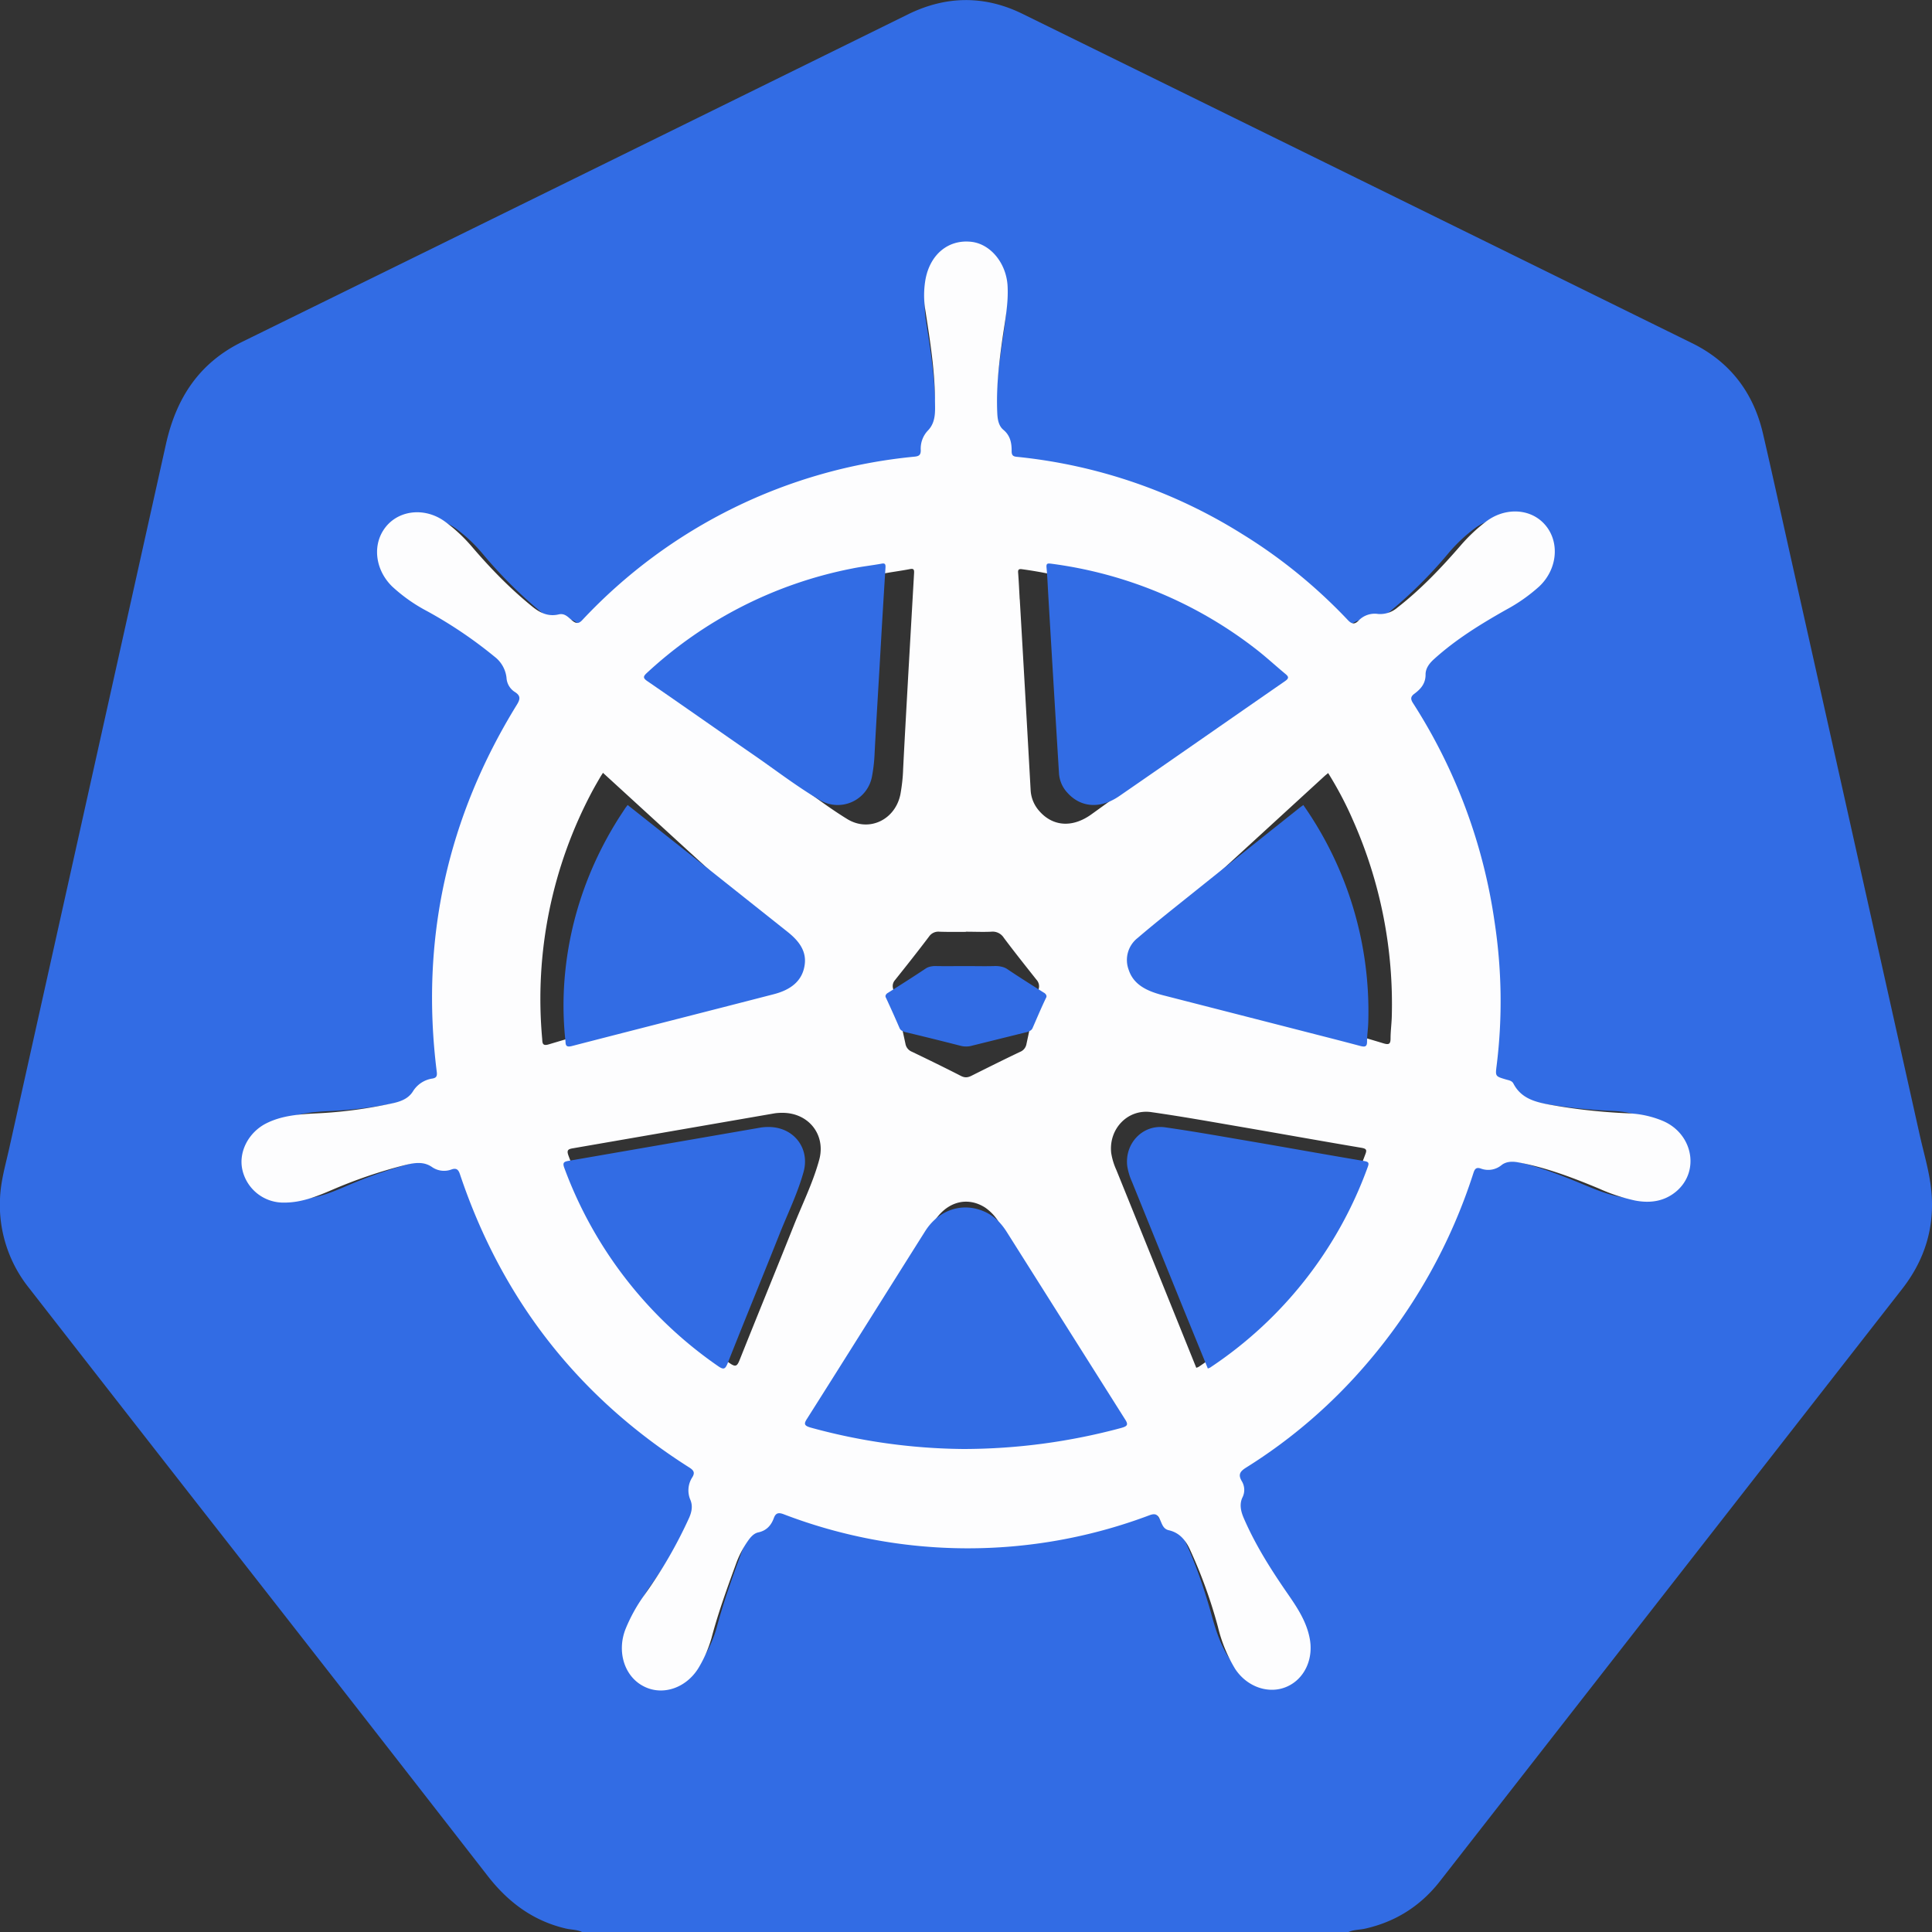 <svg width="24" height="24" fill="none" xmlns="http://www.w3.org/2000/svg"><rect width="100%" height="100%" fill="#333333" stroke="none"/><path d="M16.75 24H7.23c-.064-.031-.134-.027-.201-.043-.403-.094-.715-.324-.972-.655-1.197-1.54-2.396-3.077-3.598-4.612-.701-.897-1.401-1.794-2.1-2.692a1.652 1.652 0 0 1-.358-1.127c.01-.202.066-.395.11-.59l1.95-8.762c.129-.58.416-1.01.942-1.27C5.763 2.894 8.52 1.537 11.28.178c.472-.232.949-.238 1.422-.006a13424.813 13424.813 0 0 1 8.324 4.094c.463.23.756.608.875 1.123.114.492.222.986.332 1.479.54 2.413 1.078 4.826 1.616 7.238.055.245.13.486.147.738.03.439-.1.826-.367 1.168a154987.285 154987.285 0 0 1-5.743 7.359c-.241.308-.551.502-.926.587-.07.016-.144.012-.21.043ZM11.62 5.057c-.002.13.025.282-.087.396a.314.314 0 0 0-.087.242c.001.062-.027.075-.078.08a6.354 6.354 0 0 0-4.03 1.995c-.045.046-.073.049-.123.01-.049-.04-.092-.097-.167-.078-.125.031-.227-.018-.322-.095a5.669 5.669 0 0 1-.733-.731 1.939 1.939 0 0 0-.328-.309c-.255-.187-.594-.137-.75.108-.13.21-.087.494.11.686.124.123.27.215.422.3.288.163.566.343.821.559.08.068.134.149.145.256a.22.22 0 0 0 .103.176c.071.044.065.086.022.157-.843 1.376-1.174 2.871-.972 4.488.006.05-.006.072-.053.079a.326.326 0 0 0-.238.16c-.053.081-.136.117-.227.138-.312.07-.63.113-.949.128-.206.01-.413.026-.603.122-.22.11-.34.352-.292.568a.51.51 0 0 0 .514.401c.201 0 .386-.074.57-.153.288-.126.586-.228.89-.306.113-.028.226-.047.33.024a.254.254 0 0 0 .238.029c.055-.018.082-.002.102.057.511 1.54 1.445 2.732 2.786 3.587.052.034.072.06.037.118a.293.293 0 0 0-.023.28c.03.072.015.144-.016.216a5.557 5.557 0 0 1-.542.941c-.093.13-.171.272-.232.421-.107.277-.011.58.221.7.237.121.532.016.68-.247.062-.108.111-.224.145-.345.081-.306.188-.604.296-.9a1.19 1.19 0 0 1 .15-.293c.032-.045.069-.086.122-.098.098-.02.155-.083.189-.175.022-.063.056-.07.118-.047a6.222 6.222 0 0 0 4.446.012c.067-.025.097-.011.127.051.024.051.036.116.106.132.127.03.203.118.258.234.143.306.25.625.34.95.05.18.108.355.209.511.144.223.406.313.624.22.218-.094.336-.341.28-.605-.043-.206-.159-.376-.274-.546a5.366 5.366 0 0 1-.525-.91c-.035-.082-.055-.169-.017-.252a.207.207 0 0 0-.009-.202c-.046-.081-.018-.12.055-.166a6.368 6.368 0 0 0 1.475-1.282 6.733 6.733 0 0 0 1.285-2.316c.016-.05.031-.077.09-.057a.25.25 0 0 0 .252-.042c.056-.043.128-.047.201-.033.342.063.666.187.986.321.143.06.286.117.438.146.183.034.355.012.502-.115.286-.248.196-.706-.17-.86a1.218 1.218 0 0 0-.416-.092 7.199 7.199 0 0 1-.97-.108c-.172-.032-.335-.078-.426-.255-.019-.036-.056-.04-.09-.05-.13-.04-.13-.039-.114-.172a6.455 6.455 0 0 0-.025-1.756 6.727 6.727 0 0 0-.99-2.671c-.031-.05-.033-.08.016-.116.076-.057.136-.123.136-.234 0-.078.046-.14.103-.191.266-.241.568-.428.875-.603.143-.082.281-.17.402-.285.24-.227.254-.592.03-.795-.179-.162-.461-.162-.677.004a2.017 2.017 0 0 0-.308.29 5.552 5.552 0 0 1-.766.76.319.319 0 0 1-.235.078.27.27 0 0 0-.238.08c-.049.05-.084.045-.133-.008a6.337 6.337 0 0 0-1.281-1.05 6.323 6.323 0 0 0-2.736-.942c-.047-.005-.066-.02-.065-.07 0-.1-.016-.19-.1-.261-.056-.047-.07-.12-.074-.196-.016-.319.022-.634.067-.948.028-.201.067-.4.058-.606-.012-.284-.207-.526-.45-.55-.27-.026-.487.152-.546.454a1.13 1.13 0 0 0-.002.384c.054.352.111.703.117 1.073Z" fill="#326CE4"/><path d="M11.615 4.944c-.006-.375-.065-.732-.12-1.09a1.14 1.14 0 0 1 .003-.39c.06-.307.283-.488.56-.461.247.023.447.27.459.558.01.209-.03.411-.06.616-.046.32-.084.64-.068.964.004.076.019.151.075.198.087.072.104.165.103.266 0 .051.018.066.067.07a6.492 6.492 0 0 1 2.797.959c.48.295.92.654 1.31 1.066.05.054.086.06.136.009a.277.277 0 0 1 .243-.082.328.328 0 0 0 .24-.08c.29-.226.543-.492.784-.77.095-.11.2-.21.315-.297.22-.168.51-.168.693-.003.228.206.214.577-.031.808a2.09 2.09 0 0 1-.411.289c-.315.178-.623.367-.895.613-.058.052-.107.115-.106.194 0 .112-.061.179-.139.237-.05.037-.048.068-.016.118a6.808 6.808 0 0 1 1.012 2.715c.09.59.1 1.19.026 1.784-.017.136-.018.135.117.175.034.01.072.014.091.05.093.18.26.227.437.26.328.06.659.096.991.11.146.006.29.037.425.093.375.157.466.622.174.874-.15.128-.326.152-.513.117a2.242 2.242 0 0 1-.448-.148c-.327-.136-.658-.263-1.008-.327-.075-.014-.149-.01-.205.034a.26.26 0 0 1-.258.043c-.06-.02-.076.008-.092.057a6.83 6.83 0 0 1-1.314 2.354c-.435.511-.943.95-1.508 1.303-.075.047-.104.086-.056.168a.208.208 0 0 1 .008.206c-.039.085-.018.173.018.256.143.33.333.631.536.925.119.172.237.345.28.555.057.267-.064.52-.285.614-.22.095-.491.003-.639-.223a1.83 1.83 0 0 1-.213-.52 6.03 6.03 0 0 0-.349-.964c-.056-.12-.133-.209-.263-.238-.072-.017-.084-.083-.109-.134-.03-.064-.06-.078-.13-.052a6.397 6.397 0 0 1-4.545-.013c-.064-.024-.098-.015-.121.048-.034.093-.093.157-.194.178-.053.012-.091.054-.124.1a1.209 1.209 0 0 0-.154.296c-.11.302-.22.604-.302.915-.035.123-.085.241-.149.351-.15.267-.453.375-.694.25-.238-.121-.336-.428-.226-.71.062-.152.141-.295.237-.427a5.66 5.66 0 0 0 .554-.957c.032-.073.046-.146.016-.22a.298.298 0 0 1 .024-.284c.035-.058.015-.086-.038-.12-1.371-.869-2.326-2.08-2.85-3.645-.02-.06-.047-.077-.103-.058a.262.262 0 0 1-.244-.03c-.106-.073-.221-.052-.336-.024a6.013 6.013 0 0 0-.912.311c-.187.08-.375.155-.582.155a.522.522 0 0 1-.525-.407c-.05-.22.074-.465.298-.578.194-.097.406-.112.617-.123.326-.015.65-.059.97-.13.093-.022.179-.058.232-.141a.343.343 0 0 1 .244-.162c.047-.008.06-.029.054-.08-.207-1.644.132-3.163.993-4.561.045-.072.05-.114-.022-.16a.224.224 0 0 1-.105-.179.383.383 0 0 0-.148-.26 5.436 5.436 0 0 0-.84-.567 2.018 2.018 0 0 1-.432-.305c-.2-.195-.246-.485-.111-.697.158-.25.505-.3.766-.11.123.09.236.196.336.313.23.269.475.521.749.743.098.08.201.128.33.097.076-.018.12.04.17.08.05.038.08.036.124-.012a6.5 6.5 0 0 1 4.122-2.027c.053-.005.081-.017.08-.08a.325.325 0 0 1 .09-.246c.111-.116.084-.27.087-.403Zm3.246 12.047a.173.173 0 0 0 .03-.012c.972-.652 1.659-1.537 2.072-2.646.019-.051.006-.064-.047-.074-.48-.081-.959-.167-1.439-.25-.392-.067-.783-.138-1.177-.194-.292-.041-.53.21-.496.509a.807.807 0 0 0 .063.208 1691.098 1691.098 0 0 1 .994 2.46Zm-3.58-8.578.074-1.294c.003-.048-.009-.058-.054-.049-.123.024-.247.038-.37.064a5.226 5.226 0 0 0-2.584 1.374c-.046.044-.048.065.007.106.446.32.888.644 1.333.965.277.2.544.415.835.594.274.17.602.01.664-.31.018-.103.03-.206.033-.31.019-.38.041-.76.062-1.14ZM7.49 9.601l-.026.04c-.035.06-.07.12-.103.181a5.484 5.484 0 0 0-.626 3.08c.004.046-.003.097.08.072.814-.243 1.63-.481 2.444-.724.202-.06.349-.182.377-.413.024-.196-.074-.338-.207-.46-.31-.287-.623-.574-.937-.86L7.49 9.6Zm9.009.002-.04.033-1.329 1.218c-.217.2-.435.397-.645.604a.426.426 0 0 0-.108.446c.06.209.225.295.412.35.512.152 1.025.303 1.538.453.288.085.576.168.863.255.063.018.084.008.084-.062 0-.088.012-.176.015-.264a5.625 5.625 0 0 0-.485-2.454c-.087-.2-.19-.394-.306-.58v.001Zm-4.517 8.249a5.494 5.494 0 0 0 1.64-.256c.058-.019.076-.035.042-.097-.412-.758-.823-1.515-1.233-2.274a.59.59 0 0 0-.193-.224c-.236-.151-.506-.064-.658.216-.41.755-.816 1.512-1.226 2.267-.035.063-.033.087.04.11a5.35 5.35 0 0 0 1.587.258Zm-2.27-4.028a.641.641 0 0 0-.088.006l-2.51.435c-.058.01-.077.024-.052.091a5.4 5.4 0 0 0 2.006 2.58c.072.05.09.032.12-.042.222-.557.45-1.111.672-1.668.108-.272.24-.536.317-.82.084-.31-.133-.587-.466-.582Zm2.956-6.378a981.14 981.14 0 0 1 .135 2.37.422.422 0 0 0 .105.256c.167.194.411.216.65.044.696-.5 1.387-1.006 2.082-1.507.051-.037.042-.059.002-.094-.123-.106-.24-.22-.365-.321a5.18 5.18 0 0 0-2.574-1.122c-.045-.007-.06 0-.055.047.008.108.013.218.019.327ZM12 11.576c-.11 0-.22.002-.33-.002a.14.14 0 0 0-.129.06c-.138.183-.28.362-.423.541a.113.113 0 0 0-.023.109c.053.227.104.455.153.683a.13.13 0 0 0 .08.098c.204.098.407.197.608.3.05.026.088.021.133-.002.2-.1.4-.2.602-.296a.128.128 0 0 0 .08-.098c.049-.228.098-.457.152-.684a.12.12 0 0 0-.028-.115c-.136-.172-.274-.345-.405-.52a.164.164 0 0 0-.157-.076c-.105.005-.21 0-.313 0v.001Z" fill="#FDFDFE"/><path d="m15.004 17-.308-.754-.634-1.565a.764.764 0 0 1-.059-.197c-.033-.281.193-.519.47-.48.372.053.742.12 1.114.183.454.078.907.16 1.361.236.05.009.062.021.044.07a5.051 5.051 0 0 1-1.96 2.496.173.173 0 0 1-.028.011ZM10.927 8.272c-.021.36-.043.718-.062 1.077a1.98 1.98 0 0 1-.032.292.433.433 0 0 1-.655.294c-.287-.17-.55-.374-.823-.562-.439-.303-.874-.61-1.314-.912-.055-.038-.052-.058-.007-.1a5.223 5.223 0 0 1 2.548-1.298c.12-.025.243-.038.364-.06.044-.009.056 0 .054.045-.026.408-.05.816-.073 1.224ZM7.797 10l1.028.814.96.763c.135.108.236.234.211.408-.028.205-.179.313-.386.366-.835.216-1.67.427-2.505.643-.084.022-.077-.023-.081-.063a4.093 4.093 0 0 1 0-.883c.069-.65.287-1.28.641-1.851.034-.055.07-.108.105-.162L7.797 10ZM16.19 10a4.464 4.464 0 0 1 .807 2.702c-.002.079-.015.157-.015.236 0 .062-.021.072-.085.055-.293-.078-.588-.152-.882-.228l-1.573-.403c-.19-.05-.358-.126-.42-.312a.347.347 0 0 1 .11-.398c.215-.184.438-.36.66-.538.452-.362.905-.724 1.359-1.085l.04-.029ZM11.97 18a7.356 7.356 0 0 1-1.896-.265c-.087-.024-.09-.048-.048-.112.491-.775.976-1.551 1.465-2.326.18-.288.504-.377.786-.222.102.057.173.14.23.23l1.473 2.333c.04.063.02.08-.05.1a7.554 7.554 0 0 1-1.96.262ZM9.538 14c.318-.005.525.26.445.555-.075.272-.2.524-.303.784-.211.532-.43 1.062-.64 1.594-.029.07-.046.088-.116.04a5.16 5.16 0 0 1-1.914-2.465c-.024-.064-.005-.077.05-.087l2.395-.415A.615.615 0 0 1 9.538 14ZM13.02 7.358c-.006-.105-.01-.209-.02-.311-.003-.046.01-.05.055-.045a5.25 5.25 0 0 1 2.55 1.064c.125.097.24.204.362.305.04.033.049.053-.002.089-.688.476-1.373.955-2.062 1.43-.238.163-.48.141-.644-.043a.39.39 0 0 1-.104-.243 868.646 868.646 0 0 1-.135-2.246ZM12.002 12.001c.114 0 .229.003.343 0a.342.342 0 0 1 .098.008c.03.007.056.019.075.033.145.098.296.192.447.288a.07.07 0 0 1 .031.03.035.035 0 0 1-.001.034c-.06.125-.113.251-.168.377a.068.068 0 0 1-.03.033.173.173 0 0 1-.057.021l-.662.164a.271.271 0 0 1-.146.002 42.34 42.34 0 0 0-.67-.166.172.172 0 0 1-.058-.021.066.066 0 0 1-.03-.034 14.07 14.07 0 0 0-.169-.377.034.034 0 0 1-.002-.032.064.064 0 0 1 .028-.028c.157-.099.313-.198.466-.3a.172.172 0 0 1 .062-.026.29.29 0 0 1 .08-.006c.12.002.242 0 .363 0Z" fill="#326CE4"/></svg>